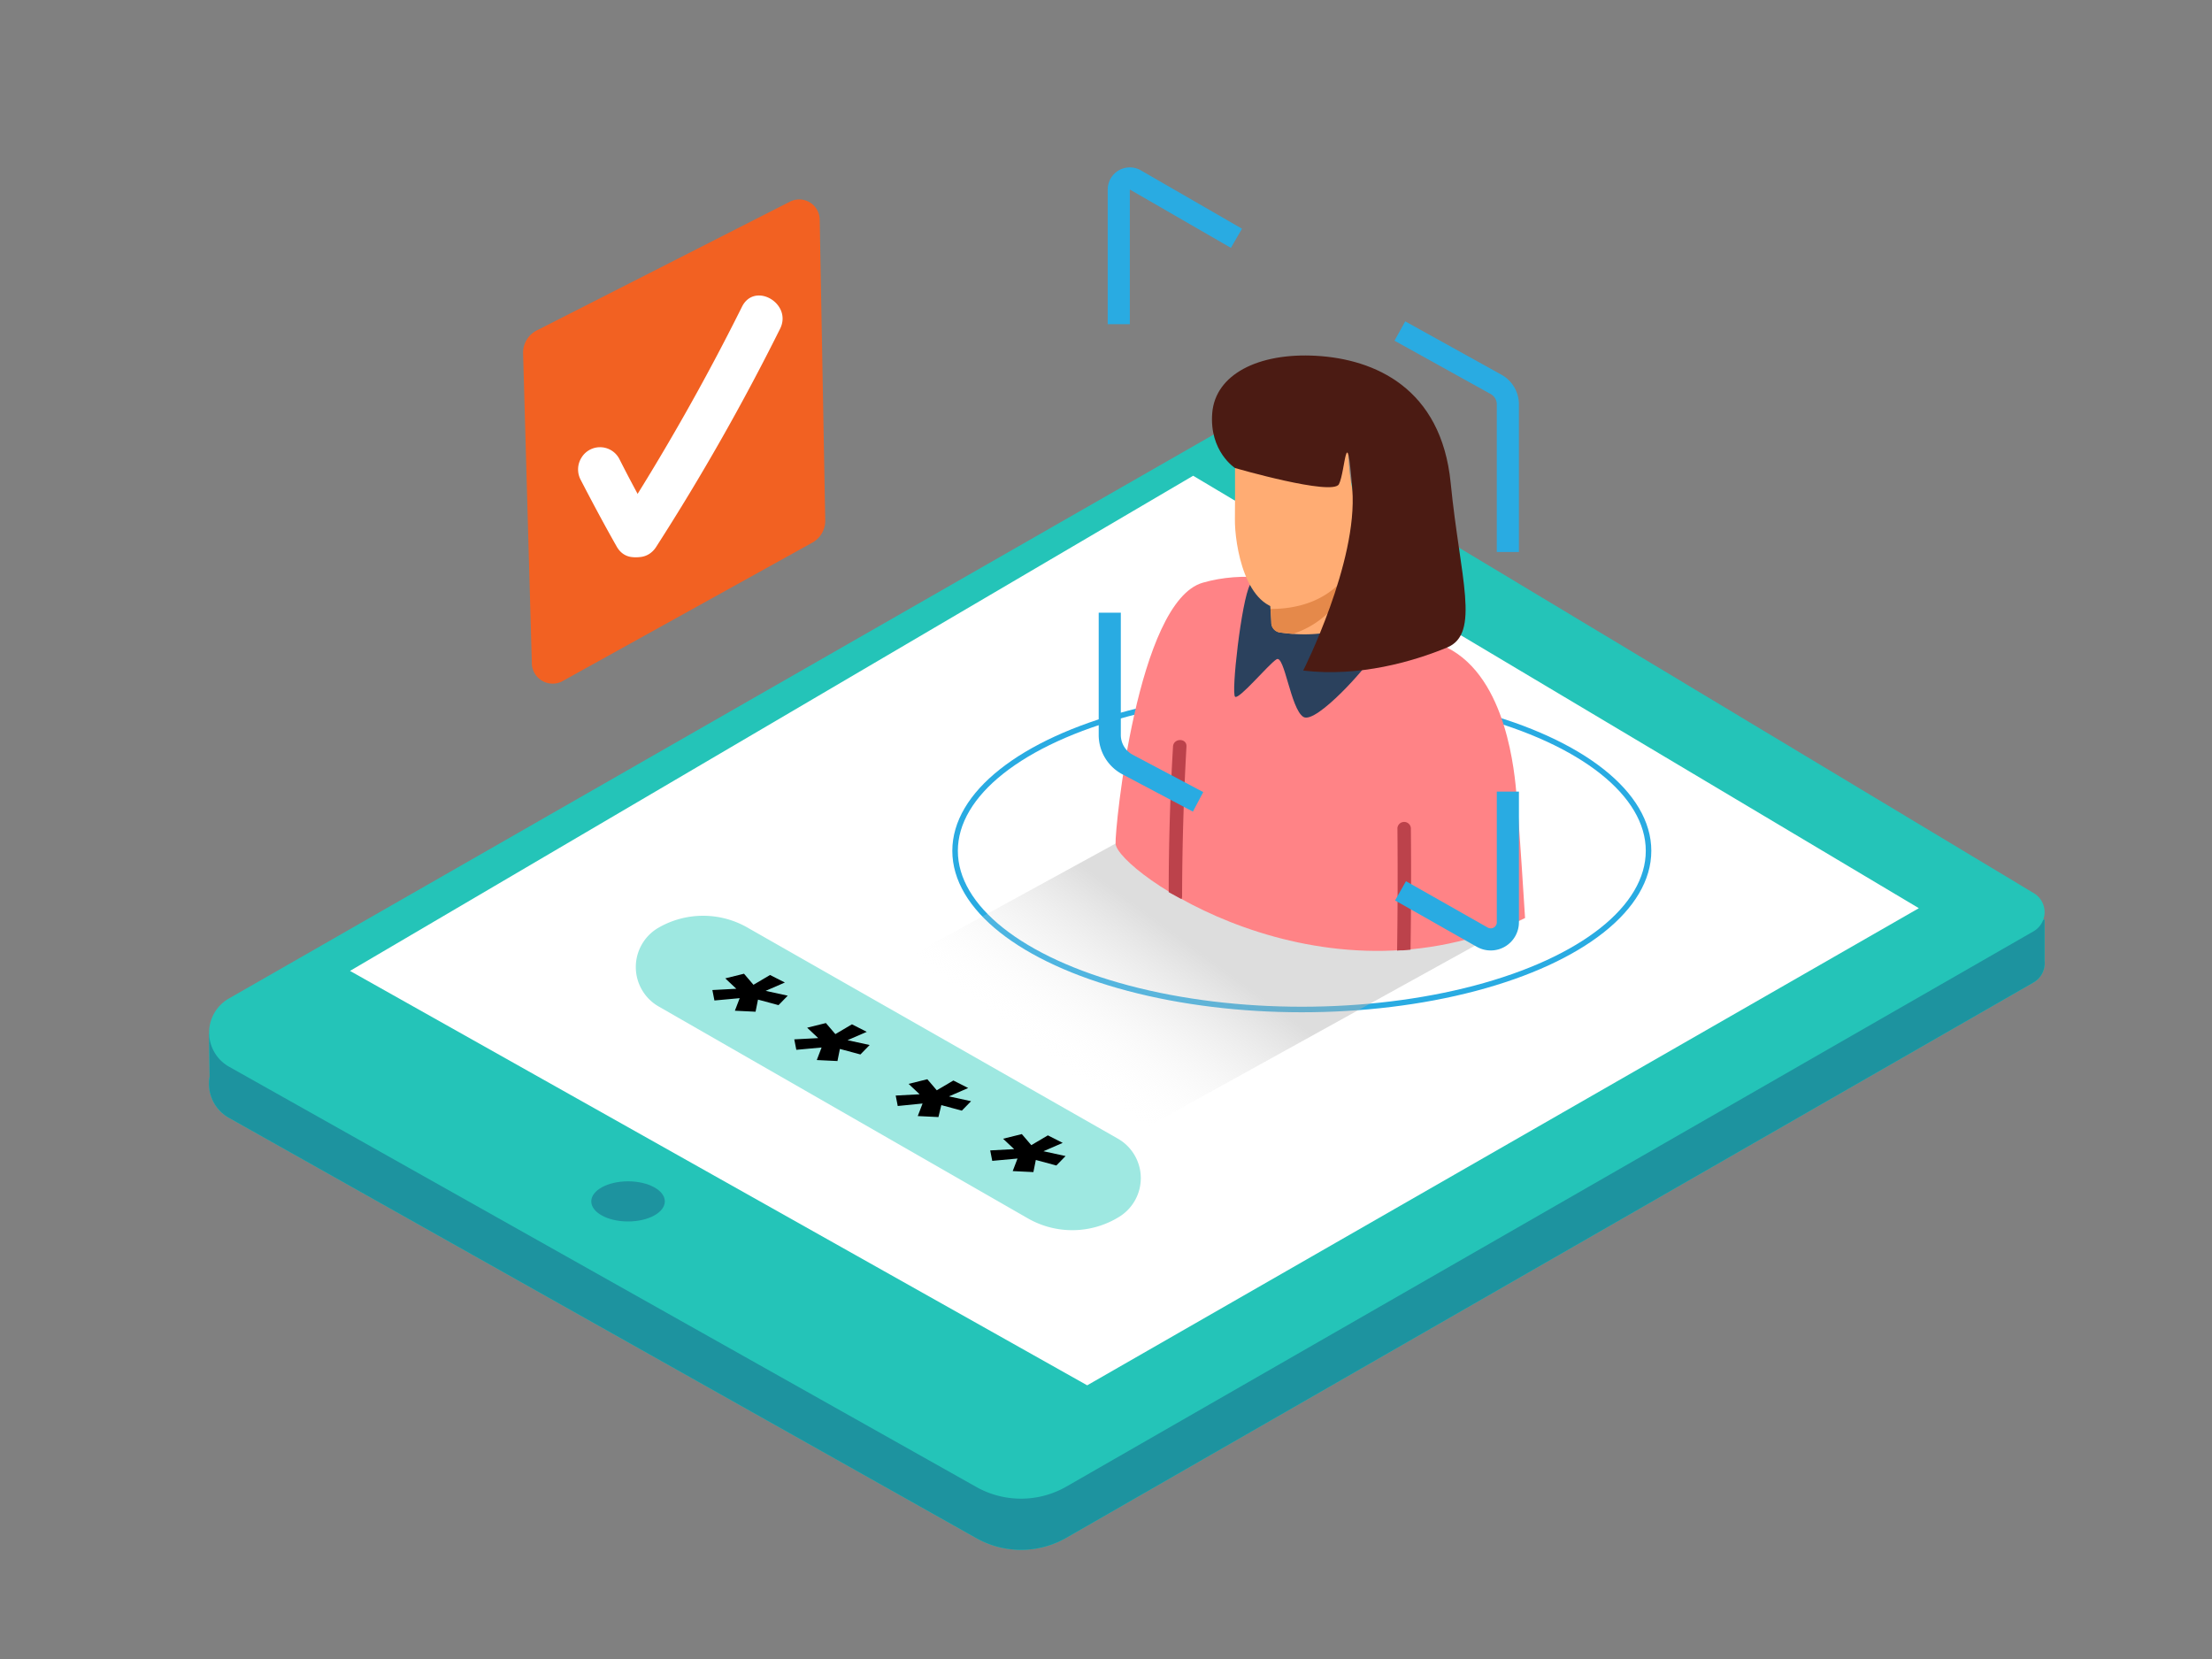 <svg xmlns="http://www.w3.org/2000/svg" xmlns:xlink="http://www.w3.org/1999/xlink" viewBox="0 0 400 300"><rect x="0" y="0" width="400" height="300" fill="#808080" stroke="none"/><defs><linearGradient id="linear-gradient" x1="196.04" y1="197.1" x2="215.28" y2="170.83" gradientUnits="userSpaceOnUse"><stop offset="0.01" stop-color="#fff" stop-opacity="0"/><stop offset="1" stop-color="#b3b3b3" stop-opacity="0.97"/></linearGradient></defs><title>0</title><g style="isolation:isolate"><g id="Layer_2" data-name="Layer 2"><path d="M37.8,186.9l4.28,2.55L224.72,84.83l138.67,83.33,6.33-1.89,0,7.49a4,4,0,0,1-2,3.9L192.84,278.07a16.49,16.49,0,0,1-16.29.07l-135.14-76a7.06,7.06,0,0,1-3.5-7.46Z" fill="#24c4b8"/><path d="M37.8,186.9l4.28,2.55L224.72,84.83l138.67,83.33,6.33-1.89,0,7.49a4,4,0,0,1-2,3.9L192.84,278.07a16.49,16.49,0,0,1-16.29.07l-135.14-76a7.06,7.06,0,0,1-3.5-7.46Z" fill="#24c4b8"/><path d="M37.8,186.9l4.28,2.55L224.72,84.83l138.67,83.33,6.33-1.89,0,7.49a4,4,0,0,1-2,3.9L192.84,278.07a16.49,16.49,0,0,1-16.29.07l-135.14-76a7.06,7.06,0,0,1-3.5-7.46Z" fill="#124577" opacity="0.39"/><path d="M367.73,168.41,192.84,268.82a16.49,16.49,0,0,1-16.29.07l-135.14-76a7.09,7.09,0,0,1,0-12.34l183.35-105,143.08,86A4,4,0,0,1,367.73,168.41Z" fill="#24c4b8"/><polygon points="346.99 164.23 196.6 250.51 63.29 175.57 215.76 86.03 346.99 164.23" fill="#fff"/><ellipse cx="113.57" cy="217.25" rx="6.65" ry="3.63" fill="#124577" opacity="0.39"/><path d="M202.45,220h0a8.22,8.22,0,0,0-.31-14.1l-67-38.18a16.14,16.14,0,0,0-16.15.09h0A8.22,8.22,0,0,0,119.1,182l66.74,38.3A16.13,16.13,0,0,0,202.45,220Z" fill="#9ee8e1"/><ellipse cx="235.41" cy="153.86" rx="62.7" ry="28.69" fill="none" stroke="#29abe2" stroke-miterlimit="10"/><path d="M94.59,63.87l1.59,56.32a3.78,3.78,0,0,0,5.34,3.09l45.2-25.06a4.53,4.53,0,0,0,2.51-4.13l-1-54.39a3.7,3.7,0,0,0-5.38-3.23L97.07,59.75A4.53,4.53,0,0,0,94.59,63.87Z" fill="#f26122"/><path d="M118.37,94.79Q115,88.94,112,83a3.93,3.93,0,0,0-6.75-.4l-.05.08a4,4,0,0,0-.24,4c2.11,4.08,4.28,8.14,6.55,12.14C114,103.27,120.91,99.26,118.37,94.79Z" fill="#fff"/><path d="M111.78,94.89a416.51,416.51,0,0,0,22.4-39.43c2.29-4.59,9.16-.56,6.88,4a416.54,416.54,0,0,1-22.4,39.43C115.89,103.21,109,99.22,111.78,94.89Z" fill="#fff"/><polyline points="201.73 152.54 151.64 179.96 201.73 206.94 275.78 165.99" opacity="0.46" fill="url(#linear-gradient)" style="mix-blend-mode:multiply"/><path d="M275.78,166s-1.11-17.68-1.52-22.06c-.37-4-1.69-21.33-12.56-26.82-13.74-6.94-29.57-15.94-44.2-11.75-11.86,3.4-15.9,44.44-15.77,47.18C202,157.46,238.75,183.45,275.78,166Z" fill="#ff8386"/><path d="M247.69,119.22c0,.8-9.7,11.85-12,10.42s-3.41-11.31-4.85-10.42-6.73,7.28-7.49,6.78,1.14-17.44,2.7-20.28S247.69,112.94,247.69,119.22Z" fill="#2b415d"/><path d="M223.31,78.1s.06,11.49,0,15.76c-.06,4.5,1.84,16.66,9.24,16.27s15-9,15-11c0,0,7.48-4.65,3.25-8.23s-4.55,2.48-4.55,2.48-2.29-3.33-2.45-12.27C243.79,81.13,233.23,82.8,223.31,78.1Z" fill="#ffac73"/><path d="M247.19,111.08c-3.77,3.48-9.91,4.13-15.59,3.31a1.85,1.85,0,0,1-1.7-1.61c-.09-1.74-.2-3.48-.35-5.21L249.06,98l-1.51,12.43S247.43,110.71,247.19,111.08Z" fill="#ffac73"/><path d="M233.81,114.62c-.76-.06-1.52-.14-2.27-.24a1.78,1.78,0,0,1-1.64-1.55c0-.91-.09-1.81-.15-2.71,4.13,0,11.48-1,15.36-8.62A16.68,16.68,0,0,1,233.81,114.62Z" fill="#e5894a"/><path d="M223.34,84.64s-4.69-3-4.13-9.95S227.49,63.75,238,64.34s22.63,5.77,24.33,23,5.44,27.24-.67,29.76-15.87,5.37-26,4.16c0,0,9.91-19.58,8.88-32.76s-1.27-3.12-2.42-.94S223.34,84.64,223.34,84.64Z" fill="#4b1b13"/><path d="M253.74,171.85c-.37,0-.73,0-1.1.06q.16-11.09.06-22.17a1.22,1.22,0,0,1,2.43,0q.1,11-.06,22Z" fill="#bc424b"/><path d="M213.66,162.58h0a1.56,1.56,0,0,0-.25-.12l-.66-.36-.77-.42-.64-.35q0-13.18.78-26.33c.09-1.56,2.52-1.57,2.43,0q-.76,13.56-.79,27.13A1.22,1.22,0,0,1,213.66,162.58Z" fill="#bc424b"/><path d="M253.14,59.86l17.4,9.65a4.14,4.14,0,0,1,2.13,3.62V99.82" fill="none" stroke="#29abe2" stroke-miterlimit="10" stroke-width="4"/><path d="M272.67,143.15v23.62a3.1,3.1,0,0,1-4.63,2.7l-14.78-8.38" fill="none" stroke="#29abe2" stroke-miterlimit="10" stroke-width="4"/><path d="M223.59,43.09,205.31,32.54a2,2,0,0,0-3,1.75V58.62" fill="none" stroke="#29abe2" stroke-miterlimit="10" stroke-width="4"/><path d="M216.65,145l-12.75-6.75a6.05,6.05,0,0,1-3.22-5.35V110.79" fill="none" stroke="#29abe2" stroke-miterlimit="10" stroke-width="4"/><path d="M129.19,180.92l-.37-1.89,4.33-.23-2-1.88,3.39-.84,1.71,2,3-1.77,2.68,1.36-3.48,1.51,4,.87-1.67,1.71-3.71-1-.44,2.19-3.74-.18.87-2.27Z"/><path d="M144,189.84l-.37-1.89,4.33-.23-2-1.88,3.39-.84,1.71,2,3-1.77,2.68,1.36-3.48,1.51,4,.87-1.67,1.71-3.71-1-.44,2.19-3.74-.18.87-2.27Z"/><path d="M162.34,200l-.37-1.89,4.33-.23-2-1.88,3.39-.84,1.71,2,3-1.77,2.68,1.36-3.48,1.51,4,.87-1.67,1.71-3.71-1L169.7,202l-3.74-.18.87-2.27Z"/><path d="M179.43,209.92l-.37-1.89,4.33-.23-2-1.88,3.39-.84,1.71,2,3-1.77,2.68,1.36-3.48,1.51,4,.87-1.67,1.71-3.71-1-.44,2.19-3.74-.18.87-2.27Z"/></g></g></svg>